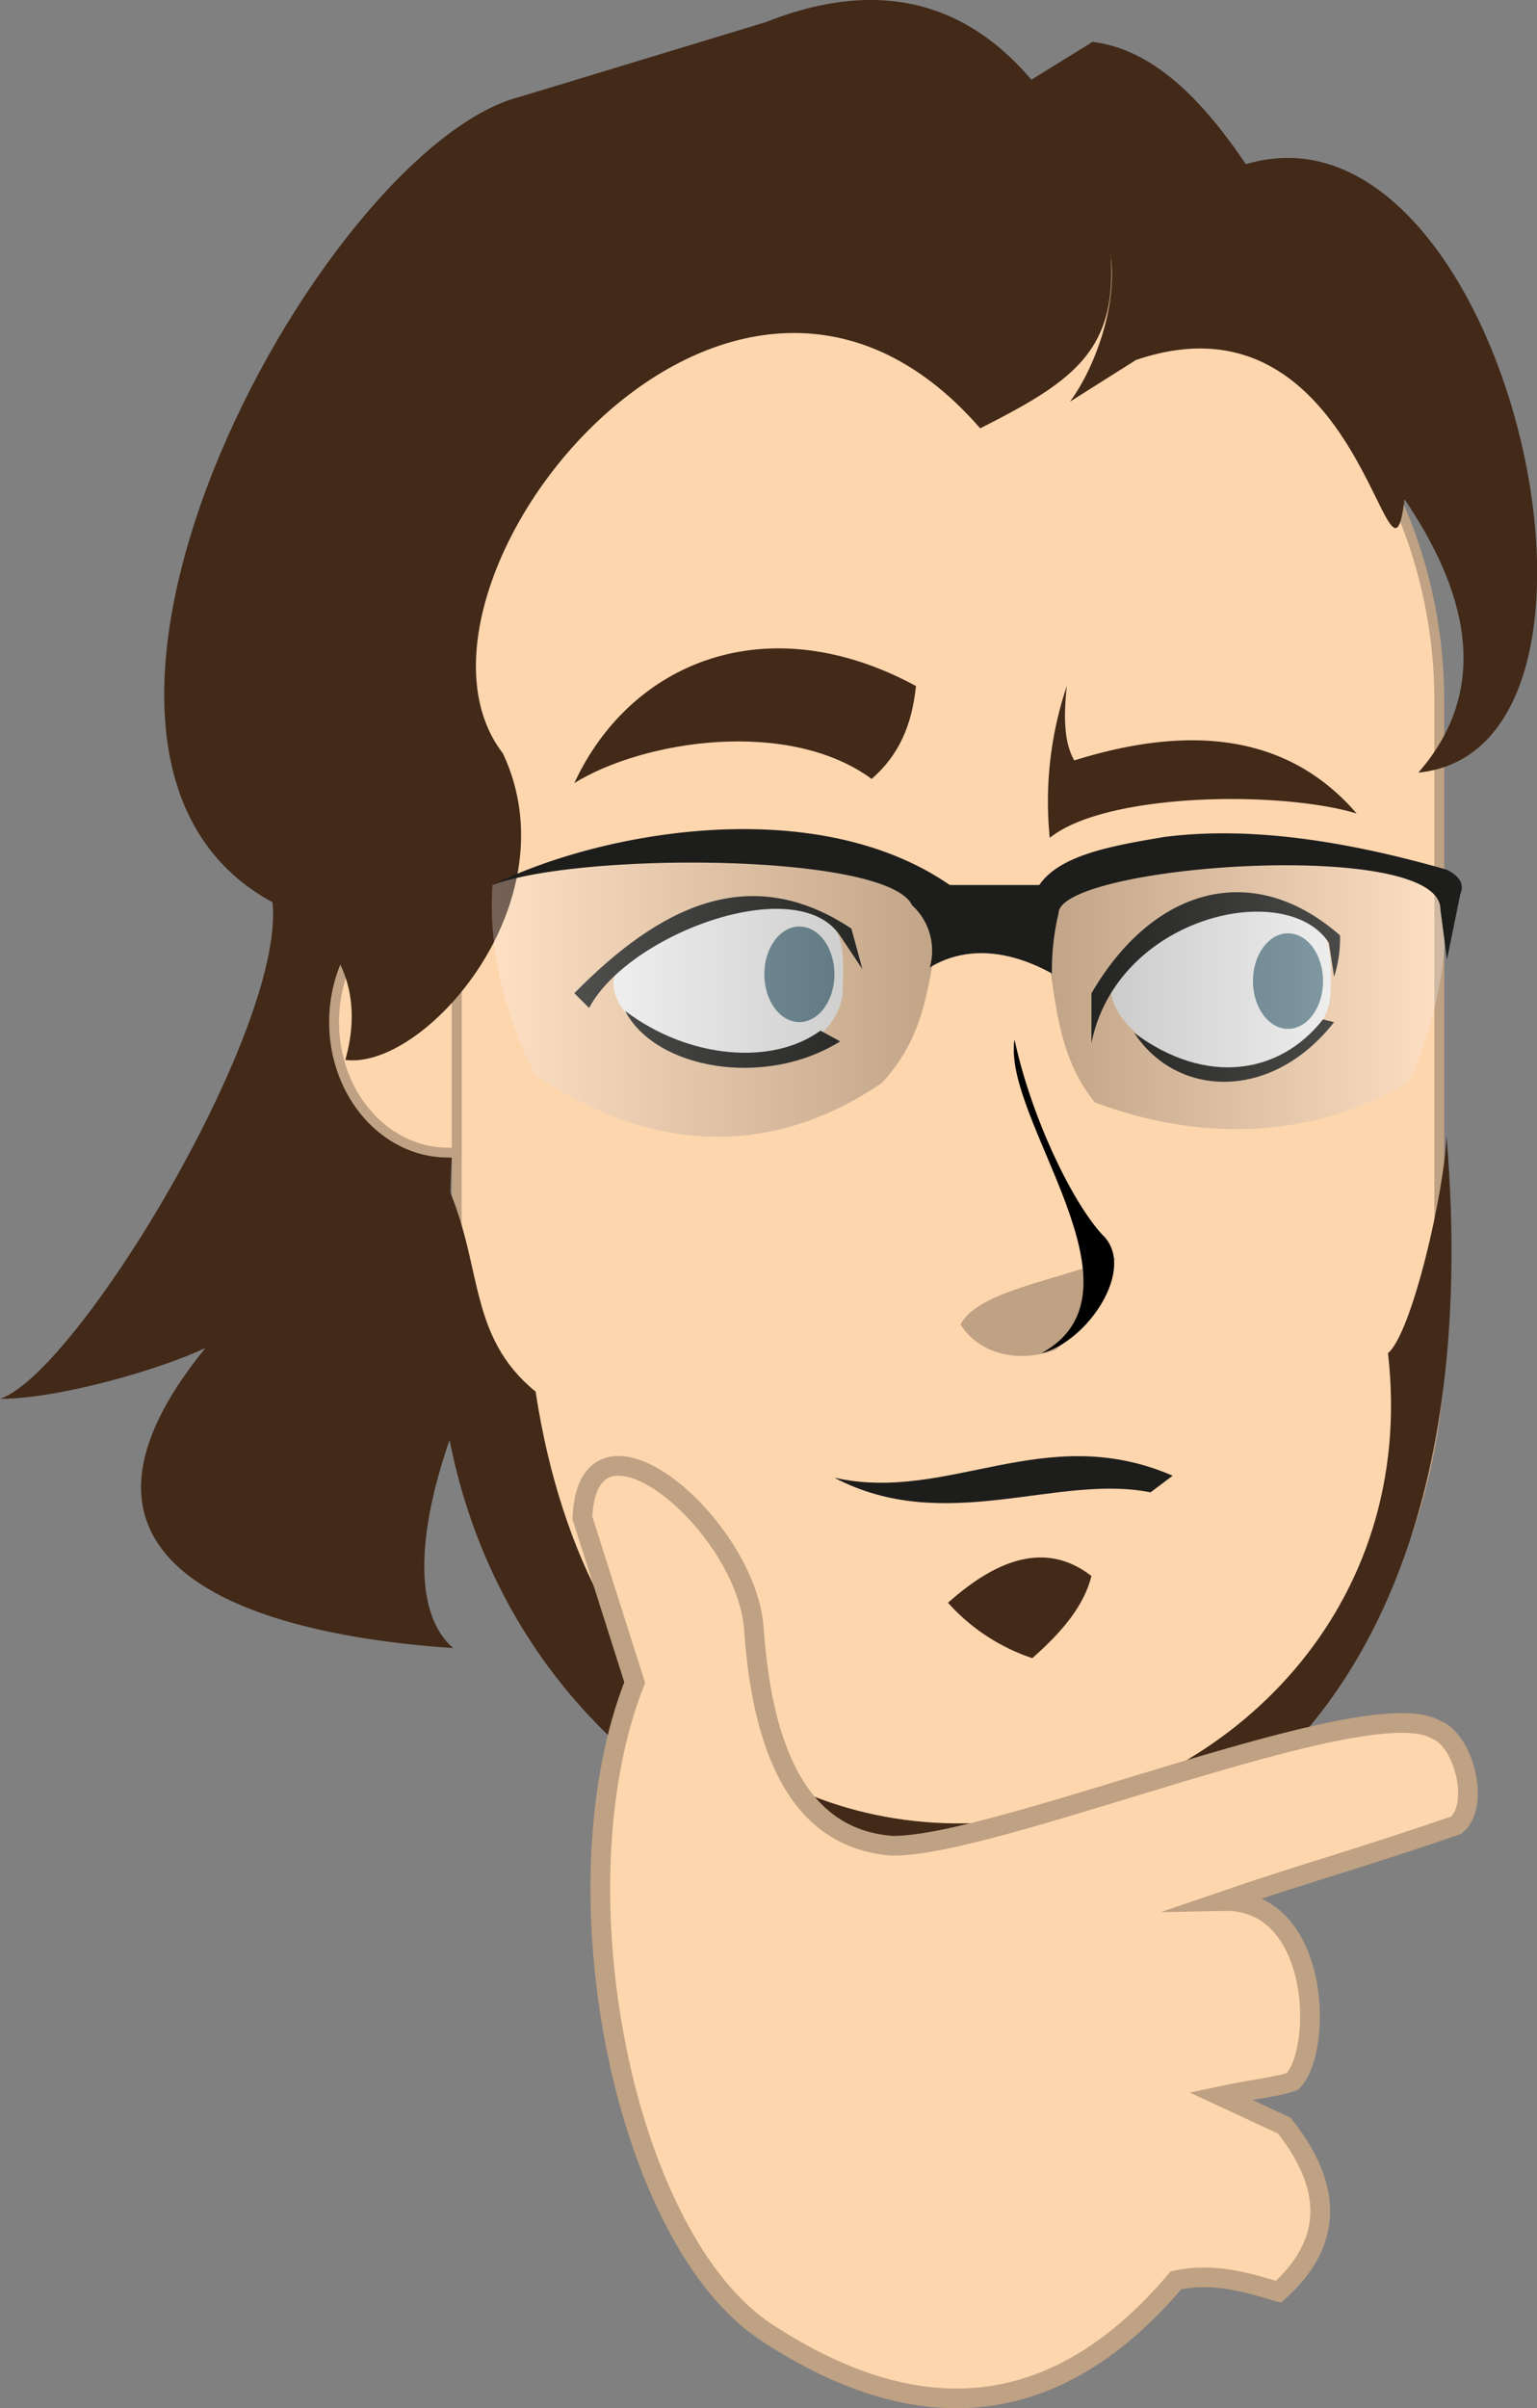 <svg xmlns="http://www.w3.org/2000/svg" xmlns:xlink="http://www.w3.org/1999/xlink" viewBox="0 0 156.05 244.45"><rect x="0" y="0" width="156.05" height="244.45" fill="#808080" stroke="none"/><defs><style>.cls-1{fill:#422918;}.cls-2,.cls-9{fill:#fed6ae;stroke:#bfa183;stroke-miterlimit:10;}.cls-3{fill:#bfa183;}.cls-4{fill:#fff;}.cls-5{fill:#1d1d1b;}.cls-6{fill:#6a8b97;}.cls-7,.cls-8{opacity:0.27;}.cls-7{fill:url(#White_Black_2);}.cls-8{fill:url(#White_Black_2-2);}.cls-9{stroke-width:2px;}</style><linearGradient id="White_Black_2" x1="49.89" y1="100.56" x2="95.54" y2="100.56" gradientUnits="userSpaceOnUse"><stop offset="0" stop-color="#fff"/><stop offset="1" stop-color="#1d1d1b"/></linearGradient><linearGradient id="White_Black_2-2" x1="275.49" y1="100.56" x2="316.36" y2="100.56" gradientTransform="matrix(-1, 0, 0, 1, 422.37, 0)" xlink:href="#White_Black_2"/></defs><g id="Layer_2" data-name="Layer 2"><g id="Layer_4" data-name="Layer 4"><path class="cls-1" d="M26.32,88.21C33.92,96.13,8.69,139.1,0,142c6.11,0,16.64-3.12,20.87-5.18C4,157.5,22.38,165.67,46,167.3c-4.89-4.33-3.21-15.17,1.81-26.64-4.18-15.86-1.25-30.8.93-47.59l-16.17-.49Z"/><path class="cls-2" d="M96.25,189.17h0a49.89,49.89,0,0,1-49.88-49.89V71.13A49.88,49.88,0,0,1,96.25,21.25h0a49.88,49.88,0,0,1,49.88,49.88v68.15C144.34,168.54,123.08,189.35,96.25,189.17Z"/><path class="cls-3" d="M107.21,137c-3.78,1.42-7.78.47-9.69-2.55,1.78-3.39,9.69-4.44,15.69-6.82A17.39,17.39,0,0,1,107.21,137Z"/><path class="cls-2" d="M45.48,90.5c-6.39,0-11.56,5.93-11.56,13.25S39.09,117,45.48,117a8.85,8.85,0,0,0,.89,0V90.55C46.07,90.53,45.78,90.5,45.48,90.5Z"/><path class="cls-4" d="M62.58,98.58c2.18-4.54,8.12-7,14.23-7,3.41,0,6.5.71,7.9,2.63,1.11,1.52.87,4,.87,6,0,4.43-4.94,7.78-11,7.78S60.67,102.57,62.58,98.58Z"/><path class="cls-4" d="M113.1,98.87c2.17-4.53,7.11-6.9,13.21-6.9,3.41,0,6.51.71,7.91,2.63,1.1,1.52.87,4,.87,6,0,4.43-5,7.79-11,7.79S111.19,102.86,113.1,98.87Z"/><path class="cls-5" d="M58.31,100.82l1.5,1.5c4-7.55,21.17-13.9,25.5-7.31l2.25,3.37-1.12-4.12C76.12,87.42,67,92,58.31,100.82Z"/><path class="cls-5" d="M63.47,102.62c6.5,4.91,15,5.54,19.83,2l2,1.09C77.7,110.48,66.56,108.56,63.47,102.62Z"/><ellipse class="cls-6" cx="81.16" cy="98.9" rx="3.56" ry="4.85"/><path class="cls-5" d="M110.81,100.84v5.06c2.6-12.93,19.78-16.78,24.11-10.2l.53,3.45a12.65,12.65,0,0,0,.6-4.2C127.21,87.2,117.07,90.08,110.81,100.84Z"/><path class="cls-5" d="M115.16,104.85c7.32,5.43,14.79,4.2,19.16-1.37l1.13.28C129.13,111.82,119.5,111.47,115.16,104.85Z"/><ellipse class="cls-6" cx="130.77" cy="99.59" rx="3.56" ry="4.85"/><path class="cls-1" d="M106.58,85.05a36.8,36.8,0,0,1,1.73-15.41c-.31,3-.32,5.66.76,7.55,12-3.75,21.83-2.55,28.67,5.39C130.12,80.26,112.36,80.41,106.58,85.05Z"/><path class="cls-1" d="M88.5,79.07c2.8-2.45,4.08-5.47,4.5-9.43-15.07-8.16-28.95-2.51-34.69,9.85C65.37,75.13,80.06,72.88,88.5,79.07Z"/><path d="M103,105.51c1.68,7.83,5.76,16.36,8.89,19.8,3.61,3.32-1.41,10.86-6.14,12.05C117.22,131.05,101.73,113.67,103,105.51Z"/><path class="cls-5" d="M84.71,150c11.54,2.61,21.32-5.84,34.35-.2l-2.25,1.69C107.36,149.57,95.91,155.91,84.71,150Z"/><path class="cls-1" d="M96.25,162.7c5.19-4.64,10.11-6.17,14.56-2.72-.78,3.15-3.15,5.82-6,8.34A20,20,0,0,1,96.25,162.7Z"/><path class="cls-1" d="M45.56,120.69c3.47,8.05,2,15,8.82,20.58,10.53,69,92.49,47.9,86.54-3.91,2.42-2,5.74-16.37,5.94-22.06C156.3,227.63,31.41,203.57,45.56,120.69Z"/><path class="cls-1" d="M99.52,43.48c10.59-5.37,15.45-8.69,12.44-23C104.42,2.42,93.06-3.82,77.74,2.25L52.85,9.81C32.44,14.94-2.08,78.44,29.3,92.39c6.43,3.93,7.28,9.87,5.76,15.2,8,1.08,23.1-16,16-31.11C38.11,59.71,73.87,14,99.52,43.48Z"/><path class="cls-1" d="M108.62,40.78c2.68-3.52,6.19-12.45,3-18.63L103.52,8.83l7.41-4.58C117,5,122,10,126.49,16.67,152.7,8.79,168.2,76,144,78.43c7.68-8.77,4.68-18.77-1.4-27.75-1.59,13-4.15-22-27.26-14.14Z"/><path class="cls-7" d="M50,89.84c-.44,6.6,1.26,13,4.28,19.23,11.39,7.8,23.72,8.73,35.25.86,4.7-5.05,4.63-10.43,5.88-15.75a4.84,4.84,0,0,0-1.19-4.73A64.46,64.46,0,0,0,50,89.84Z"/><path class="cls-8" d="M146.82,90.62a42.65,42.65,0,0,1-3.77,19.22c-10.63,6.29-22.18,5.71-31.88,2.07-4.13-5-4-11.53-5.09-16.85-.34-1.7.7-3.41,1.88-4.83A50.14,50.14,0,0,1,146.82,90.62Z"/><path class="cls-9" d="M145.79,175.58c-6.9-4.14-44.54,11.95-55.24,11.78-9-.7-13.07-8.91-14-21.88-.63-10.66-16.9-24.38-17.42-11.4l5.31,16.71c-8.3,21.11-1,56.6,13.42,66,16.09,10.54,29.88,8.46,41.54-5.32,3.69-.77,6.74.08,10.4,1.17,5.24-4.7,5.84-10.25.59-16.87l-6.46-3c3.08-.66,6.2-1,7.3-1.5,3.13-3.13,2.87-18.51-7-18.3,7.86-2.7,14.49-4.53,23.63-7.7C150.34,183.19,148.57,176.55,145.79,175.58Z"/><path class="cls-5" d="M50,89.84c11-5.45,32.78-9.43,46.43,0h9.09c2.08-3.06,7.41-4,12.77-4.89,8.63-1.09,18.32.39,28.62,3.34,1.22.63,1.8,1.41,1.36,2.44l-1.36,6.67-.67-5.11c0-7.32-38.81-4.5-38.77.44a24.88,24.88,0,0,0-.67,6.09c-4.67-2.58-9-2.69-12.4-.61a6.24,6.24,0,0,0-1.8-6.32C90.12,86.6,59.06,86.46,50,89.84Z"/></g></g></svg>